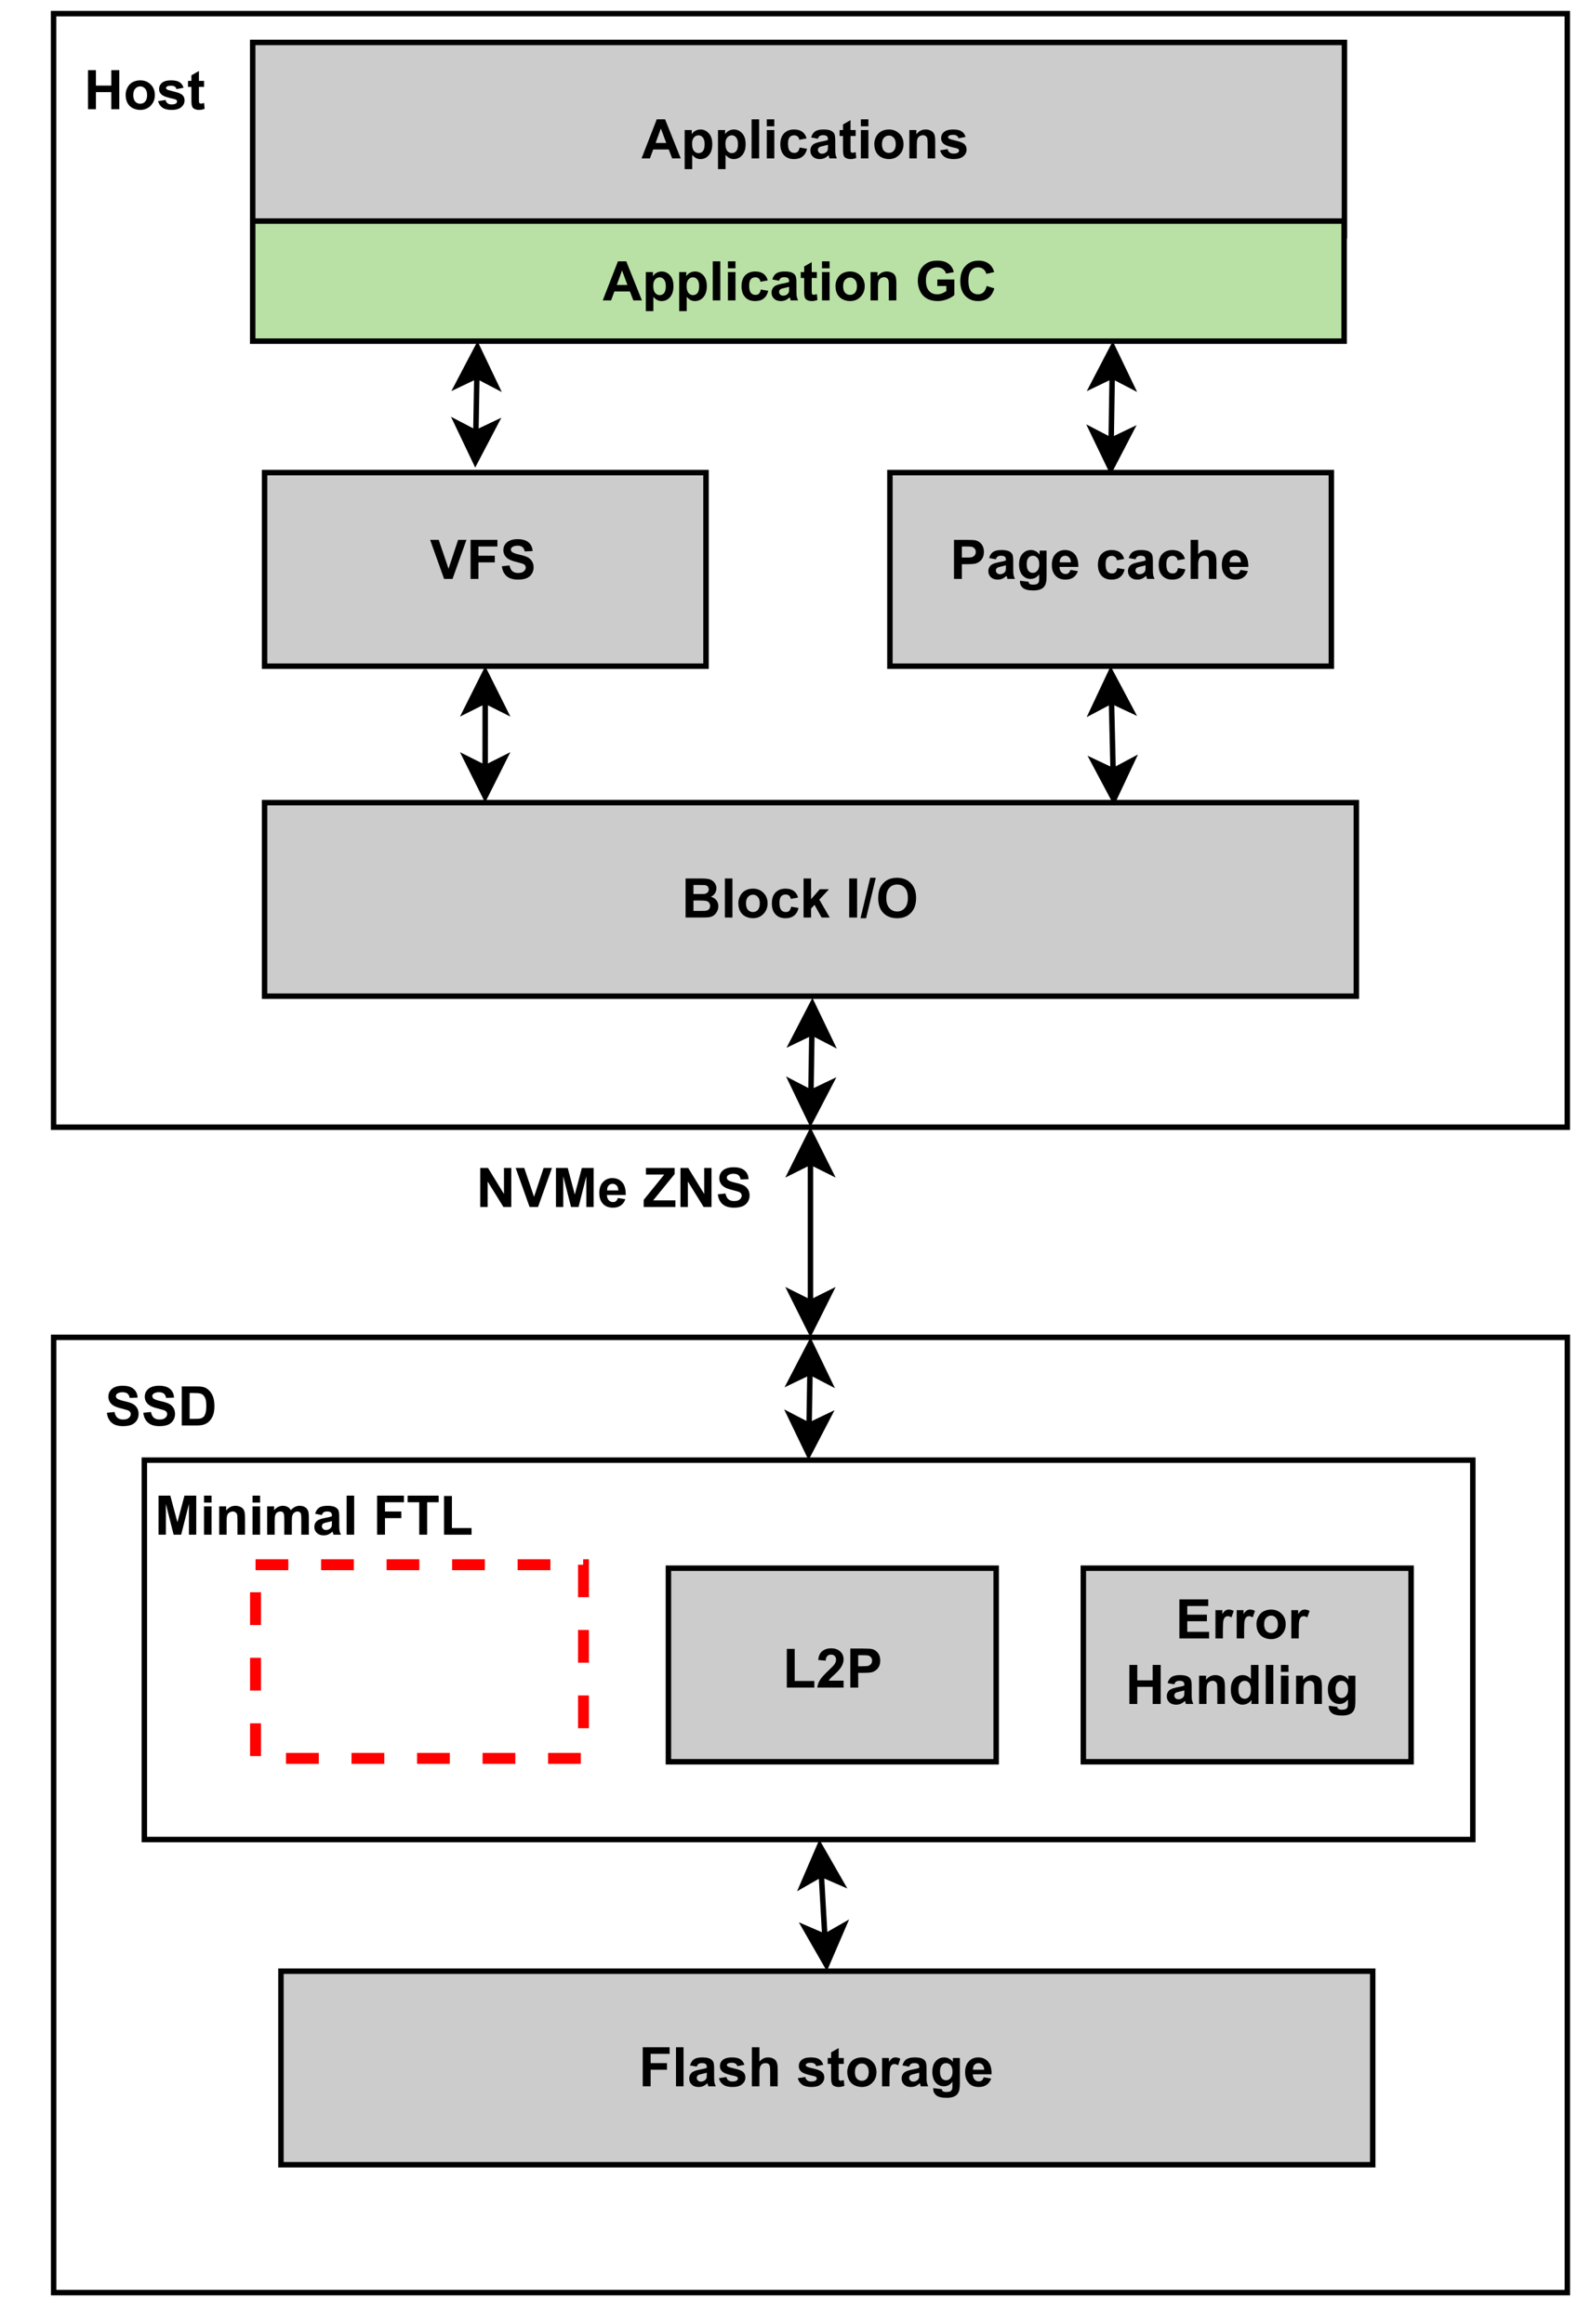 <?xml version="1.0" encoding="UTF-8" standalone="no"?>
<svg 
   width="216pt"
   height="318pt"
   viewBox="0 0 216 318"
   version="1.1"
   id="svg424"
   xmlns:xlink="http://www.w3.org/1999/xlink"
   xmlns="http://www.w3.org/2000/svg"
   xmlns:svg="http://www.w3.org/2000/svg" content="%3Cmxfile%20host%3D%22app.diagrams.net%22%20modified%3D%222022-08-26T10%3A18%3A44.670Z%22%20agent%3D%225.0%20(X11%3B%20Linux%20x86_64)%20AppleWebKit%2F537.36%20(KHTML%2C%20like%20Gecko)%20Chrome%2F102.0.5.167%20Safari%2F537.36%22%20version%3D%2220.2.7%22%20etag%3D%22flvL1GL9S01vVeDQiYcJ%22%20type%3D%22google%22%3E%3Cdiagram%20id%3D%22tMCOd4Pw2JkHUe2HzBI9%22%3E7Vtbc5s4FP41flyNLgjBY%2BzEzc603cxkp9vuGzWKzRSDB%2BPG6a9fyQiMJHDYBBLcsV%2BCDpKA7zs3HSkTMlvvP2TBZvUpDXk8wTDcT8j1BGPkESL%2BSMlTIXEZKgTLLApVp6PgPvrFlRAq6S4K%2BVbrmKdpnEcbXbhIk4Qvck0WZFn6qHd7SGP9qZtgyS3B%2FSKIbek%2FUZivCqmH2VF%2By6Plqnwycv3izjooO6sv2a6CMH2sicjNhMyyNM2Lq%2FV%2BxmMJXolLMW7ecrd6sYwneZcBuBjwM4h36tvUe%2BVP5cdm6S4JuewPJ2T6uIpyfr8JFvLuo6BXyFb5OhYtJC4fojiepXGaHcaS2eEn5OoxPMv5vvVVUQWA0ByernmePYkuagBD2AO%2BVwxTiuNRD7jIP%2F6Ku49HUjCEALqFeFXjhFDgKHGgtGFZPfIImLhQmDXjRxrwc2PxjOl3cbGUF%2FM42K4OkKaZ1Ct1X8xcdbEwFyjlOrBBHC0Tcb0QaHGB7lRiGQmVvFI31lEYyuHTjG%2BjX8H3w1SSsU0aJfnhE%2Bl0Qq%2FlXLs83RZGJafe5ln6g5esJWnCDSJLUZrkyhYR7ItTDwHm6py6EPgEVj9kcerDBj7h68l0LDI%2FRUm0DmSf%2Bd8fz5OlQ1u9M%2BqDMuhTgJBGGaM%2B8P1TZugNRBnt238Z6OmoC49W6GQz9L0YBCTApzq6LrXdmkOAQ2xMXR%2FQ16PqPo8qT8IrGUmlsgsHt40WB7SCLLfFNXx1Mky0xfAlz%2B94FolX5pmkKUqWqjPfR%2FlXeS2%2BsGh9q9253tcbT6pRvDYPjXC%2BTXfZgmsRsHi0plQdWKsxQhs0vJRlPA7y6Kf%2BEk0EqSfcSWdQUwqhdgA6RuQzeC6%2BSY2sR3xrMs%2BajEFjMkWEOdlBb6rP76RK7HczUOgxQLDp6kogHQwajJWJIcxWD8R6sFVvjLbawe6YbXflt4zI8Nxj9lh5Y%2BelhoddwDynVBw9k3WZkY32Z4L%2BGDVEEJw91dy5bH6r3zs69EOr9OgDRQFqa2O1mBuVMhpRwHTcnZWRIDsKmCGlPxUsF%2B6n1kmfv3wSiyP47%2Bf7yxJJywipyLeJEa%2BhFWTYQBl2meqfou7%2B%2FvrCmZkkQGON5NicOUNxdlZlHd83yzoiSgLmnyoBuINWdVBTWWes%2BImMBEDYlpC%2BN5J2TeUjvjtPx9B7JQXLGNzOHAMUv53LaKqkGG7%2BRuSCWSXNSvFtkISxzOwuIUDL1nyrkCNW3theHjZFbqcPSjuUcUbjxRCmwGcttuA6DqCOBdzAtX1k1y6mcbr4IUR%2FirF%2Fnadu9%2B7FkOcBl7Qyx4CwhBOV4cHy1g6FkRFpPwHMQklhSCEF5Wr0DbW%2FqWxgBISrzSYW2pxHabK9eH%2FdKBzgt1UJKfQsNofaIMFNK%2B%2FxmsGJIEAFpNA2Eg1D4PmDGQRuWgiPFUmRQADqjhXJpuWp4VruDlvlcBEsVpctc51a4revGiS1DZnSYN6lw%2FmHL%2FNLQU%2F3cg41Cx4ttA212Gs46WDR8Z4bvI5bL%2B7%2FISvV7uRUhV82qlkn3fd%2BSWfy3nCn1zM2nMpq1P%2Bu8SNXX39S19Cd%2Fgr8XQ5ivKdGYYgnXbeLXqhM5XJb29GE41MwdKLmRI5u6AXnCk7M7Hr2zD1q39gPrODum5VN2lfbLGWeN6ltl6LJM9ulsvUSz4htZSbdQ905ekvMjFSKDuctO5yKGc%2BW%2FLM6Vuk5Y15dzwFE9M087QiV83f0tL1X1cZxnku3%2FIbt9bYzXBg67ZrROR8%2FqyM63f0BJX7NHyCAIBrEH5zHWTLqWcHKfWmwItCezIx8%2FVk9aSoiGsv823SbX9b5mmdhgiONIqeh1Nakcn2s8cnA5cqpfwOvqAVxyB%2BCXZz3BKHcFzEqJcSunWPYgGH5ua%2FCED%2Bv97U9ENHzw%2BxiAxqBjIDywGzFoF3oQk0M9mIFQ57kUbhZKct8rlKWMNiuDhMfaSj%2FXxD3ZiFO%2B86hPP1jnzfo9cSPaB7%2FW7EILcf%2F%2BSQ3%2FwE%3D%3C%2Fdiagram%3E%3C%2Fmxfile%3E">
  <defs
     id="defs114">
    <g
       id="g112">
      <g
         id="glyph-0-0" />
      <g
         id="glyph-0-1">
        <path
           d="M 0.547 0 L 0.547 -5.344 L 4.219 -5.344 L 4.219 -4.438 L 1.625 -4.438 L 1.625 -3.172 L 3.859 -3.172 L 3.859 -2.266 L 1.625 -2.266 L 1.625 0 Z M 0.547 0 "
           id="path3" />
      </g>
      <g
         id="glyph-0-2">
        <path
           d="M 0.531 0 L 0.531 -5.344 L 1.562 -5.344 L 1.562 0 Z M 0.531 0 "
           id="path6" />
      </g>
      <g
         id="glyph-0-3">
        <path
           d="M 1.297 -2.688 L 0.375 -2.859 C 0.477 -3.234 0.656 -3.508 0.906 -3.688 C 1.164 -3.863 1.547 -3.953 2.047 -3.953 C 2.504 -3.953 2.844 -3.898 3.062 -3.797 C 3.289 -3.691 3.445 -3.555 3.531 -3.391 C 3.625 -3.223 3.672 -2.914 3.672 -2.469 L 3.672 -1.266 C 3.672 -0.93 3.688 -0.68 3.719 -0.516 C 3.75 -0.359 3.812 -0.188 3.906 0 L 2.891 0 C 2.859 -0.07 2.828 -0.172 2.797 -0.297 C 2.773 -0.359 2.758 -0.398 2.75 -0.422 C 2.57 -0.254 2.383 -0.125 2.188 -0.031 C 1.988 0.051 1.773 0.094 1.547 0.094 C 1.148 0.094 0.836 -0.016 0.609 -0.234 C 0.379 -0.453 0.266 -0.727 0.266 -1.062 C 0.266 -1.281 0.316 -1.473 0.422 -1.641 C 0.523 -1.816 0.672 -1.945 0.859 -2.031 C 1.047 -2.125 1.316 -2.207 1.672 -2.281 C 2.148 -2.363 2.484 -2.445 2.672 -2.531 L 2.672 -2.625 C 2.672 -2.82 2.617 -2.961 2.516 -3.047 C 2.422 -3.129 2.242 -3.172 1.984 -3.172 C 1.797 -3.172 1.648 -3.133 1.547 -3.062 C 1.441 -3 1.359 -2.875 1.297 -2.688 Z M 2.672 -1.859 C 2.535 -1.816 2.328 -1.766 2.047 -1.703 C 1.766 -1.641 1.578 -1.582 1.484 -1.531 C 1.359 -1.426 1.297 -1.301 1.297 -1.156 C 1.297 -1.02 1.348 -0.898 1.453 -0.797 C 1.555 -0.691 1.691 -0.641 1.859 -0.641 C 2.047 -0.641 2.223 -0.695 2.391 -0.812 C 2.516 -0.906 2.598 -1.02 2.641 -1.156 C 2.66 -1.238 2.672 -1.406 2.672 -1.656 Z M 2.672 -1.859 "
           id="path9" />
      </g>
      <g
         id="glyph-0-4">
        <path
           d="M 0.172 -1.109 L 1.203 -1.266 C 1.242 -1.066 1.332 -0.914 1.469 -0.812 C 1.602 -0.707 1.789 -0.656 2.031 -0.656 C 2.289 -0.656 2.488 -0.703 2.625 -0.797 C 2.719 -0.867 2.766 -0.961 2.766 -1.078 C 2.766 -1.148 2.738 -1.211 2.688 -1.266 C 2.633 -1.316 2.52 -1.363 2.344 -1.406 C 1.52 -1.582 1 -1.75 0.781 -1.906 C 0.469 -2.113 0.312 -2.398 0.312 -2.766 C 0.312 -3.109 0.441 -3.391 0.703 -3.609 C 0.973 -3.836 1.391 -3.953 1.953 -3.953 C 2.484 -3.953 2.875 -3.863 3.125 -3.688 C 3.383 -3.52 3.562 -3.27 3.656 -2.938 L 2.688 -2.75 C 2.656 -2.906 2.578 -3.02 2.453 -3.094 C 2.336 -3.176 2.176 -3.219 1.969 -3.219 C 1.695 -3.219 1.504 -3.18 1.391 -3.109 C 1.305 -3.055 1.266 -2.988 1.266 -2.906 C 1.266 -2.832 1.301 -2.77 1.375 -2.719 C 1.469 -2.645 1.785 -2.547 2.328 -2.422 C 2.867 -2.305 3.25 -2.156 3.469 -1.969 C 3.688 -1.789 3.797 -1.535 3.797 -1.203 C 3.797 -0.848 3.645 -0.539 3.344 -0.281 C 3.051 -0.031 2.613 0.094 2.031 0.094 C 1.5 0.094 1.078 -0.008 0.766 -0.219 C 0.461 -0.438 0.266 -0.734 0.172 -1.109 Z M 0.172 -1.109 "
           id="path12" />
      </g>
      <g
         id="glyph-0-5">
        <path
           d="M 1.562 -5.344 L 1.562 -3.375 C 1.883 -3.758 2.281 -3.953 2.75 -3.953 C 2.977 -3.953 3.188 -3.91 3.375 -3.828 C 3.57 -3.742 3.719 -3.633 3.812 -3.5 C 3.906 -3.363 3.969 -3.211 4 -3.047 C 4.039 -2.879 4.062 -2.617 4.062 -2.266 L 4.062 0 L 3.031 0 L 3.031 -2.047 C 3.031 -2.453 3.008 -2.707 2.969 -2.812 C 2.938 -2.926 2.867 -3.016 2.766 -3.078 C 2.672 -3.141 2.551 -3.172 2.406 -3.172 C 2.227 -3.172 2.07 -3.129 1.938 -3.047 C 1.812 -2.961 1.719 -2.836 1.656 -2.672 C 1.594 -2.504 1.562 -2.258 1.562 -1.938 L 1.562 0 L 0.531 0 L 0.531 -5.344 Z M 1.562 -5.344 "
           id="path15" />
      </g>
      <g
         id="glyph-0-6" />
      <g
         id="glyph-0-7">
        <path
           d="M 2.312 -3.875 L 2.312 -3.062 L 1.609 -3.062 L 1.609 -1.5 C 1.609 -1.176 1.613 -0.988 1.625 -0.938 C 1.645 -0.883 1.676 -0.844 1.719 -0.812 C 1.77 -0.781 1.828 -0.766 1.891 -0.766 C 1.984 -0.766 2.125 -0.797 2.312 -0.859 L 2.391 -0.062 C 2.148 0.039 1.883 0.094 1.594 0.094 C 1.406 0.094 1.234 0.062 1.078 0 C 0.93 -0.062 0.82 -0.141 0.75 -0.234 C 0.688 -0.336 0.641 -0.473 0.609 -0.641 C 0.586 -0.766 0.578 -1.008 0.578 -1.375 L 0.578 -3.062 L 0.109 -3.062 L 0.109 -3.875 L 0.578 -3.875 L 0.578 -4.641 L 1.609 -5.234 L 1.609 -3.875 Z M 2.312 -3.875 "
           id="path19" />
      </g>
      <g
         id="glyph-0-8">
        <path
           d="M 0.297 -1.984 C 0.297 -2.328 0.379 -2.656 0.547 -2.969 C 0.711 -3.289 0.945 -3.535 1.25 -3.703 C 1.562 -3.867 1.91 -3.953 2.297 -3.953 C 2.879 -3.953 3.359 -3.758 3.734 -3.375 C 4.109 -3 4.297 -2.523 4.297 -1.953 C 4.297 -1.359 4.102 -0.867 3.719 -0.484 C 3.344 -0.098 2.867 0.094 2.297 0.094 C 1.941 0.094 1.602 0.016 1.281 -0.141 C 0.957 -0.305 0.711 -0.547 0.547 -0.859 C 0.379 -1.172 0.297 -1.547 0.297 -1.984 Z M 1.344 -1.938 C 1.344 -1.551 1.43 -1.254 1.609 -1.047 C 1.797 -0.848 2.023 -0.75 2.297 -0.75 C 2.566 -0.75 2.789 -0.848 2.969 -1.047 C 3.145 -1.254 3.234 -1.551 3.234 -1.938 C 3.234 -2.32 3.145 -2.613 2.969 -2.812 C 2.789 -3.02 2.566 -3.125 2.297 -3.125 C 2.023 -3.125 1.797 -3.02 1.609 -2.812 C 1.43 -2.613 1.344 -2.32 1.344 -1.938 Z M 1.344 -1.938 "
           id="path22" />
      </g>
      <g
         id="glyph-0-9">
        <path
           d="M 1.516 0 L 0.5 0 L 0.5 -3.875 L 1.438 -3.875 L 1.438 -3.328 C 1.602 -3.586 1.75 -3.754 1.875 -3.828 C 2.008 -3.91 2.16 -3.953 2.328 -3.953 C 2.555 -3.953 2.781 -3.891 3 -3.766 L 2.688 -2.875 C 2.508 -2.988 2.348 -3.047 2.203 -3.047 C 2.055 -3.047 1.93 -3.004 1.828 -2.922 C 1.734 -2.836 1.656 -2.691 1.594 -2.484 C 1.539 -2.285 1.516 -1.859 1.516 -1.203 Z M 1.516 0 "
           id="path25" />
      </g>
      <g
         id="glyph-0-10">
        <path
           d="M 0.438 0.25 L 1.609 0.391 C 1.629 0.535 1.676 0.629 1.75 0.672 C 1.844 0.742 1.992 0.781 2.203 0.781 C 2.473 0.781 2.676 0.742 2.812 0.672 C 2.895 0.617 2.961 0.531 3.016 0.406 C 3.047 0.32 3.062 0.164 3.062 -0.062 L 3.062 -0.625 C 2.75 -0.207 2.363 0 1.906 0 C 1.383 0 0.969 -0.219 0.656 -0.656 C 0.426 -1.008 0.312 -1.441 0.312 -1.953 C 0.312 -2.609 0.469 -3.102 0.781 -3.438 C 1.094 -3.781 1.477 -3.953 1.938 -3.953 C 2.414 -3.953 2.812 -3.742 3.125 -3.328 L 3.125 -3.875 L 4.078 -3.875 L 4.078 -0.391 C 4.078 0.055 4.039 0.395 3.969 0.625 C 3.895 0.852 3.789 1.031 3.656 1.156 C 3.52 1.289 3.336 1.395 3.109 1.469 C 2.879 1.539 2.594 1.578 2.25 1.578 C 1.594 1.578 1.125 1.461 0.844 1.234 C 0.57 1.004 0.438 0.719 0.438 0.375 C 0.438 0.344 0.438 0.301 0.438 0.25 Z M 1.359 -2.016 C 1.359 -1.609 1.438 -1.305 1.594 -1.109 C 1.75 -0.922 1.945 -0.828 2.188 -0.828 C 2.438 -0.828 2.645 -0.926 2.812 -1.125 C 2.988 -1.32 3.078 -1.609 3.078 -1.984 C 3.078 -2.391 2.992 -2.688 2.828 -2.875 C 2.66 -3.07 2.453 -3.172 2.203 -3.172 C 1.953 -3.172 1.75 -3.078 1.594 -2.891 C 1.438 -2.703 1.359 -2.41 1.359 -2.016 Z M 1.359 -2.016 "
           id="path28" />
      </g>
      <g
         id="glyph-0-11">
        <path
           d="M 2.781 -1.234 L 3.797 -1.062 C 3.672 -0.688 3.461 -0.398 3.172 -0.203 C 2.891 -0.004 2.535 0.094 2.109 0.094 C 1.441 0.094 0.945 -0.129 0.625 -0.578 C 0.363 -0.922 0.234 -1.363 0.234 -1.906 C 0.234 -2.551 0.398 -3.051 0.734 -3.406 C 1.078 -3.77 1.504 -3.953 2.016 -3.953 C 2.586 -3.953 3.039 -3.758 3.375 -3.375 C 3.707 -3 3.867 -2.422 3.859 -1.641 L 1.281 -1.641 C 1.289 -1.336 1.375 -1.098 1.531 -0.922 C 1.688 -0.754 1.883 -0.672 2.125 -0.672 C 2.281 -0.672 2.41 -0.711 2.516 -0.797 C 2.629 -0.891 2.719 -1.035 2.781 -1.234 Z M 2.844 -2.266 C 2.832 -2.566 2.754 -2.789 2.609 -2.938 C 2.461 -3.094 2.285 -3.172 2.078 -3.172 C 1.848 -3.172 1.66 -3.094 1.516 -2.938 C 1.367 -2.77 1.301 -2.547 1.312 -2.266 Z M 2.844 -2.266 "
           id="path31" />
      </g>
      <g
         id="glyph-0-12">
        <path
           d="M 0.531 0 L 0.531 -5.344 L 2.141 -5.344 L 3.109 -1.703 L 4.078 -5.344 L 5.688 -5.344 L 5.688 0 L 4.688 0 L 4.688 -4.203 L 3.625 0 L 2.594 0 L 1.531 -4.203 L 1.531 0 Z M 0.531 0 "
           id="path34" />
      </g>
      <g
         id="glyph-0-13">
        <path
           d="M 0.531 -4.391 L 0.531 -5.344 L 1.562 -5.344 L 1.562 -4.391 Z M 0.531 0 L 0.531 -3.875 L 1.562 -3.875 L 1.562 0 Z M 0.531 0 "
           id="path37" />
      </g>
      <g
         id="glyph-0-14">
        <path
           d="M 4.062 0 L 3.031 0 L 3.031 -1.984 C 3.031 -2.398 3.008 -2.664 2.969 -2.781 C 2.926 -2.906 2.852 -3 2.75 -3.062 C 2.656 -3.133 2.539 -3.172 2.406 -3.172 C 2.227 -3.172 2.066 -3.125 1.922 -3.031 C 1.773 -2.938 1.676 -2.805 1.625 -2.641 C 1.57 -2.484 1.547 -2.188 1.547 -1.75 L 1.547 0 L 0.531 0 L 0.531 -3.875 L 1.484 -3.875 L 1.484 -3.297 C 1.816 -3.734 2.238 -3.953 2.75 -3.953 C 2.977 -3.953 3.188 -3.91 3.375 -3.828 C 3.562 -3.754 3.703 -3.656 3.797 -3.531 C 3.898 -3.406 3.969 -3.258 4 -3.094 C 4.039 -2.938 4.062 -2.707 4.062 -2.406 Z M 4.062 0 "
           id="path40" />
      </g>
      <g
         id="glyph-0-15">
        <path
           d="M 0.453 -3.875 L 1.406 -3.875 L 1.406 -3.344 C 1.738 -3.75 2.141 -3.953 2.609 -3.953 C 2.859 -3.953 3.07 -3.898 3.25 -3.797 C 3.438 -3.703 3.586 -3.551 3.703 -3.344 C 3.867 -3.551 4.051 -3.703 4.25 -3.797 C 4.445 -3.898 4.66 -3.953 4.891 -3.953 C 5.172 -3.953 5.41 -3.895 5.609 -3.781 C 5.805 -3.664 5.953 -3.5 6.047 -3.281 C 6.117 -3.113 6.156 -2.844 6.156 -2.469 L 6.156 0 L 5.125 0 L 5.125 -2.219 C 5.125 -2.602 5.094 -2.848 5.031 -2.953 C 4.938 -3.098 4.789 -3.172 4.594 -3.172 C 4.445 -3.172 4.312 -3.125 4.188 -3.031 C 4.062 -2.945 3.969 -2.82 3.906 -2.656 C 3.852 -2.488 3.828 -2.223 3.828 -1.859 L 3.828 0 L 2.797 0 L 2.797 -2.125 C 2.797 -2.5 2.773 -2.738 2.734 -2.844 C 2.703 -2.957 2.648 -3.039 2.578 -3.094 C 2.504 -3.145 2.398 -3.172 2.266 -3.172 C 2.109 -3.172 1.961 -3.129 1.828 -3.047 C 1.703 -2.961 1.613 -2.836 1.562 -2.672 C 1.508 -2.516 1.484 -2.25 1.484 -1.875 L 1.484 0 L 0.453 0 Z M 0.453 -3.875 "
           id="path43" />
      </g>
      <g
         id="glyph-0-16">
        <path
           d="M 1.75 0 L 1.75 -4.438 L 0.156 -4.438 L 0.156 -5.344 L 4.406 -5.344 L 4.406 -4.438 L 2.828 -4.438 L 2.828 0 Z M 1.75 0 "
           id="path46" />
      </g>
      <g
         id="glyph-0-17">
        <path
           d="M 0.578 0 L 0.578 -5.297 L 1.656 -5.297 L 1.656 -0.906 L 4.344 -0.906 L 4.344 0 Z M 0.578 0 "
           id="path49" />
      </g>
      <g
         id="glyph-0-18">
        <path
           d="M 0.547 0 L 0.547 -5.344 L 1.609 -5.344 L 3.797 -1.781 L 3.797 -5.344 L 4.797 -5.344 L 4.797 0 L 3.719 0 L 1.562 -3.484 L 1.562 0 Z M 0.547 0 "
           id="path52" />
      </g>
      <g
         id="glyph-0-19">
        <path
           d="M 1.906 0 L 0 -5.344 L 1.172 -5.344 L 2.516 -1.391 L 3.828 -5.344 L 4.969 -5.344 L 3.062 0 Z M 1.906 0 "
           id="path55" />
      </g>
      <g
         id="glyph-0-20">
        <path
           d="M 0.078 0 L 0.078 -0.969 L 2.891 -4.438 L 0.391 -4.438 L 0.391 -5.344 L 4.312 -5.344 L 4.312 -4.5 L 1.375 -0.906 L 4.422 -0.906 L 4.422 0 Z M 0.078 0 "
           id="path58" />
      </g>
      <g
         id="glyph-0-21">
        <path
           d="M 0.266 -1.734 L 1.312 -1.844 C 1.383 -1.488 1.516 -1.227 1.703 -1.062 C 1.898 -0.895 2.16 -0.812 2.484 -0.812 C 2.836 -0.812 3.098 -0.883 3.266 -1.031 C 3.441 -1.188 3.531 -1.359 3.531 -1.547 C 3.531 -1.68 3.492 -1.789 3.422 -1.875 C 3.348 -1.969 3.219 -2.047 3.031 -2.109 C 2.906 -2.148 2.617 -2.227 2.172 -2.344 C 1.598 -2.488 1.191 -2.664 0.953 -2.875 C 0.629 -3.164 0.469 -3.523 0.469 -3.953 C 0.469 -4.223 0.539 -4.473 0.688 -4.703 C 0.844 -4.941 1.066 -5.125 1.359 -5.25 C 1.648 -5.375 2.004 -5.438 2.422 -5.438 C 3.086 -5.438 3.586 -5.289 3.922 -5 C 4.266 -4.707 4.445 -4.312 4.469 -3.812 L 3.391 -3.766 C 3.336 -4.047 3.234 -4.242 3.078 -4.359 C 2.93 -4.484 2.707 -4.547 2.406 -4.547 C 2.094 -4.547 1.848 -4.477 1.672 -4.344 C 1.555 -4.27 1.5 -4.16 1.5 -4.016 C 1.5 -3.891 1.551 -3.781 1.656 -3.688 C 1.789 -3.57 2.117 -3.453 2.641 -3.328 C 3.172 -3.211 3.562 -3.086 3.812 -2.953 C 4.062 -2.816 4.254 -2.633 4.391 -2.406 C 4.535 -2.176 4.609 -1.895 4.609 -1.562 C 4.609 -1.25 4.523 -0.957 4.359 -0.688 C 4.191 -0.426 3.953 -0.227 3.641 -0.094 C 3.328 0.031 2.938 0.094 2.469 0.094 C 1.801 0.094 1.285 -0.062 0.922 -0.375 C 0.555 -0.688 0.336 -1.141 0.266 -1.734 Z M 0.266 -1.734 "
           id="path61" />
      </g>
      <g
         id="glyph-0-22">
        <path
           d="M 0.547 -5.344 L 2.516 -5.344 C 2.961 -5.344 3.301 -5.312 3.531 -5.25 C 3.844 -5.156 4.109 -4.988 4.328 -4.75 C 4.555 -4.508 4.727 -4.219 4.844 -3.875 C 4.957 -3.539 5.016 -3.125 5.016 -2.625 C 5.016 -2.188 4.961 -1.805 4.859 -1.484 C 4.723 -1.098 4.531 -0.785 4.281 -0.547 C 4.094 -0.359 3.844 -0.211 3.531 -0.109 C 3.289 -0.035 2.973 0 2.578 0 L 0.547 0 Z M 1.625 -4.438 L 1.625 -0.906 L 2.422 -0.906 C 2.723 -0.906 2.941 -0.922 3.078 -0.953 C 3.254 -0.992 3.398 -1.066 3.516 -1.172 C 3.629 -1.273 3.723 -1.445 3.797 -1.688 C 3.867 -1.926 3.906 -2.254 3.906 -2.672 C 3.906 -3.086 3.867 -3.406 3.797 -3.625 C 3.723 -3.844 3.617 -4.016 3.484 -4.141 C 3.359 -4.266 3.191 -4.348 2.984 -4.391 C 2.836 -4.422 2.547 -4.438 2.109 -4.438 Z M 1.625 -4.438 "
           id="path64" />
      </g>
      <g
         id="glyph-0-23">
        <path
           d="M 3.781 -0.953 L 3.781 0 L 0.188 0 C 0.227 -0.363 0.344 -0.703 0.531 -1.016 C 0.727 -1.336 1.113 -1.77 1.688 -2.312 C 2.145 -2.738 2.426 -3.031 2.531 -3.188 C 2.676 -3.395 2.75 -3.602 2.75 -3.812 C 2.75 -4.039 2.688 -4.211 2.562 -4.328 C 2.438 -4.453 2.27 -4.516 2.062 -4.516 C 1.844 -4.516 1.672 -4.445 1.547 -4.312 C 1.422 -4.188 1.348 -3.977 1.328 -3.688 L 0.312 -3.781 C 0.363 -4.344 0.551 -4.75 0.875 -5 C 1.195 -5.25 1.598 -5.375 2.078 -5.375 C 2.609 -5.375 3.023 -5.227 3.328 -4.938 C 3.629 -4.656 3.781 -4.301 3.781 -3.875 C 3.781 -3.633 3.734 -3.406 3.641 -3.188 C 3.555 -2.969 3.422 -2.742 3.234 -2.516 C 3.109 -2.348 2.883 -2.113 2.562 -1.812 C 2.238 -1.52 2.035 -1.328 1.953 -1.234 C 1.867 -1.141 1.801 -1.047 1.75 -0.953 Z M 3.781 -0.953 "
           id="path67" />
      </g>
      <g
         id="glyph-0-24">
        <path
           d="M 0.547 0 L 0.547 -5.344 L 2.281 -5.344 C 2.938 -5.344 3.363 -5.316 3.562 -5.266 C 3.863 -5.18 4.117 -5.004 4.328 -4.734 C 4.535 -4.473 4.641 -4.129 4.641 -3.703 C 4.641 -3.367 4.578 -3.086 4.453 -2.859 C 4.336 -2.641 4.188 -2.469 4 -2.344 C 3.82 -2.219 3.641 -2.133 3.453 -2.094 C 3.191 -2.039 2.816 -2.016 2.328 -2.016 L 1.625 -2.016 L 1.625 0 Z M 1.625 -4.438 L 1.625 -2.922 L 2.219 -2.922 C 2.645 -2.922 2.926 -2.945 3.062 -3 C 3.207 -3.062 3.32 -3.148 3.406 -3.266 C 3.488 -3.391 3.531 -3.531 3.531 -3.688 C 3.531 -3.883 3.473 -4.047 3.359 -4.172 C 3.242 -4.297 3.098 -4.375 2.922 -4.406 C 2.797 -4.426 2.535 -4.438 2.141 -4.438 Z M 1.625 -4.438 "
           id="path70" />
      </g>
      <g
         id="glyph-0-25">
        <path
           d="M 0.547 0 L 0.547 -5.344 L 4.5 -5.344 L 4.5 -4.438 L 1.625 -4.438 L 1.625 -3.25 L 4.312 -3.25 L 4.312 -2.359 L 1.625 -2.359 L 1.625 -0.906 L 4.609 -0.906 L 4.609 0 Z M 0.547 0 "
           id="path73" />
      </g>
      <g
         id="glyph-0-26">
        <path
           d="M 0.547 0 L 0.547 -5.344 L 1.625 -5.344 L 1.625 -3.234 L 3.734 -3.234 L 3.734 -5.344 L 4.828 -5.344 L 4.828 0 L 3.734 0 L 3.734 -2.344 L 1.625 -2.344 L 1.625 0 Z M 0.547 0 "
           id="path76" />
      </g>
      <g
         id="glyph-0-27">
        <path
           d="M 4.094 0 L 3.141 0 L 3.141 -0.562 C 2.984 -0.344 2.797 -0.176 2.578 -0.062 C 2.359 0.039 2.141 0.094 1.922 0.094 C 1.484 0.094 1.102 -0.082 0.781 -0.438 C 0.469 -0.801 0.312 -1.305 0.312 -1.953 C 0.312 -2.609 0.461 -3.102 0.766 -3.438 C 1.078 -3.781 1.469 -3.953 1.938 -3.953 C 2.375 -3.953 2.75 -3.773 3.062 -3.422 L 3.062 -5.344 L 4.094 -5.344 Z M 1.359 -2.016 C 1.359 -1.609 1.414 -1.312 1.531 -1.125 C 1.688 -0.852 1.914 -0.719 2.219 -0.719 C 2.457 -0.719 2.656 -0.816 2.812 -1.016 C 2.977 -1.223 3.062 -1.523 3.062 -1.922 C 3.062 -2.367 2.977 -2.688 2.812 -2.875 C 2.656 -3.07 2.453 -3.172 2.203 -3.172 C 1.961 -3.172 1.758 -3.07 1.594 -2.875 C 1.438 -2.688 1.359 -2.398 1.359 -2.016 Z M 1.359 -2.016 "
           id="path79" />
      </g>
      <g
         id="glyph-0-28">
        <path
           d="M 0.547 -5.344 L 2.688 -5.344 C 3.102 -5.344 3.414 -5.32 3.625 -5.281 C 3.832 -5.25 4.02 -5.176 4.188 -5.062 C 4.352 -4.957 4.488 -4.812 4.594 -4.625 C 4.707 -4.438 4.766 -4.227 4.766 -4 C 4.766 -3.75 4.695 -3.52 4.562 -3.312 C 4.426 -3.102 4.242 -2.945 4.016 -2.844 C 4.336 -2.75 4.586 -2.586 4.766 -2.359 C 4.941 -2.129 5.031 -1.859 5.031 -1.547 C 5.031 -1.305 4.973 -1.07 4.859 -0.844 C 4.742 -0.613 4.586 -0.426 4.391 -0.281 C 4.191 -0.145 3.953 -0.062 3.672 -0.031 C 3.492 -0.008 3.055 0 2.359 0 L 0.547 0 Z M 1.625 -4.453 L 1.625 -3.219 L 2.328 -3.219 C 2.754 -3.219 3.02 -3.223 3.125 -3.234 C 3.301 -3.254 3.441 -3.316 3.547 -3.422 C 3.66 -3.535 3.719 -3.676 3.719 -3.844 C 3.719 -4.008 3.672 -4.145 3.578 -4.25 C 3.484 -4.352 3.348 -4.414 3.172 -4.438 C 3.066 -4.445 2.758 -4.453 2.25 -4.453 Z M 1.625 -2.328 L 1.625 -0.906 L 2.625 -0.906 C 3.008 -0.906 3.254 -0.914 3.359 -0.938 C 3.523 -0.969 3.656 -1.035 3.75 -1.141 C 3.852 -1.254 3.906 -1.406 3.906 -1.594 C 3.906 -1.758 3.863 -1.895 3.781 -2 C 3.707 -2.113 3.598 -2.195 3.453 -2.25 C 3.305 -2.301 2.988 -2.328 2.5 -2.328 Z M 1.625 -2.328 "
           id="path82" />
      </g>
      <g
         id="glyph-0-29">
        <path
           d="M 3.906 -2.734 L 2.906 -2.547 C 2.875 -2.742 2.797 -2.895 2.672 -3 C 2.547 -3.102 2.391 -3.156 2.203 -3.156 C 1.941 -3.156 1.734 -3.066 1.578 -2.891 C 1.43 -2.711 1.359 -2.414 1.359 -2 C 1.359 -1.539 1.438 -1.219 1.594 -1.031 C 1.75 -0.844 1.957 -0.75 2.219 -0.75 C 2.414 -0.75 2.57 -0.801 2.688 -0.906 C 2.812 -1.02 2.898 -1.211 2.953 -1.484 L 3.969 -1.312 C 3.863 -0.852 3.66 -0.504 3.359 -0.266 C 3.066 -0.023 2.672 0.094 2.172 0.094 C 1.598 0.094 1.145 -0.082 0.812 -0.438 C 0.477 -0.801 0.312 -1.301 0.312 -1.938 C 0.312 -2.57 0.477 -3.066 0.812 -3.422 C 1.156 -3.773 1.613 -3.953 2.188 -3.953 C 2.656 -3.953 3.031 -3.848 3.312 -3.641 C 3.594 -3.441 3.789 -3.141 3.906 -2.734 Z M 3.906 -2.734 "
           id="path85" />
      </g>
      <g
         id="glyph-0-30">
        <path
           d="M 0.5 0 L 0.5 -5.344 L 1.531 -5.344 L 1.531 -2.516 L 2.719 -3.875 L 3.984 -3.875 L 2.656 -2.453 L 4.078 0 L 2.969 0 L 2 -1.734 L 1.531 -1.234 L 1.531 0 Z M 0.5 0 "
           id="path88" />
      </g>
      <g
         id="glyph-0-31">
        <path
           d="M 0.516 0 L 0.516 -5.344 L 1.594 -5.344 L 1.594 0 Z M 0.516 0 "
           id="path91" />
      </g>
      <g
         id="glyph-0-32">
        <path
           d="M -0.016 0.094 L 1.312 -5.438 L 2.078 -5.438 L 0.75 0.094 Z M -0.016 0.094 "
           id="path94" />
      </g>
      <g
         id="glyph-0-33">
        <path
           d="M 0.328 -2.641 C 0.328 -3.18 0.406 -3.641 0.562 -4.016 C 0.688 -4.285 0.852 -4.523 1.062 -4.734 C 1.27 -4.953 1.5 -5.113 1.75 -5.219 C 2.082 -5.363 2.469 -5.438 2.906 -5.438 C 3.695 -5.438 4.328 -5.191 4.797 -4.703 C 5.273 -4.211 5.516 -3.535 5.516 -2.672 C 5.516 -1.805 5.281 -1.129 4.812 -0.641 C 4.344 -0.148 3.711 0.094 2.922 0.094 C 2.129 0.094 1.5 -0.145 1.031 -0.625 C 0.562 -1.113 0.328 -1.785 0.328 -2.641 Z M 1.438 -2.672 C 1.438 -2.066 1.578 -1.609 1.859 -1.297 C 2.141 -0.984 2.492 -0.828 2.922 -0.828 C 3.348 -0.828 3.695 -0.984 3.969 -1.297 C 4.25 -1.609 4.391 -2.07 4.391 -2.688 C 4.391 -3.301 4.254 -3.758 3.984 -4.062 C 3.723 -4.363 3.367 -4.516 2.922 -4.516 C 2.473 -4.516 2.113 -4.359 1.844 -4.047 C 1.57 -3.742 1.438 -3.285 1.438 -2.672 Z M 1.438 -2.672 "
           id="path97" />
      </g>
      <g
         id="glyph-0-34">
        <path
           d="M 5.359 0 L 4.188 0 L 3.719 -1.219 L 1.594 -1.219 L 1.141 0 L 0 0 L 2.078 -5.344 L 3.219 -5.344 Z M 3.375 -2.109 L 2.641 -4.094 L 1.922 -2.109 Z M 3.375 -2.109 "
           id="path100" />
      </g>
      <g
         id="glyph-0-35">
        <path
           d="M 0.5 -3.875 L 1.469 -3.875 L 1.469 -3.297 C 1.582 -3.492 1.742 -3.648 1.953 -3.766 C 2.172 -3.891 2.41 -3.953 2.672 -3.953 C 3.117 -3.953 3.5 -3.773 3.812 -3.422 C 4.125 -3.078 4.281 -2.586 4.281 -1.953 C 4.281 -1.305 4.125 -0.801 3.812 -0.438 C 3.5 -0.082 3.113 0.094 2.656 0.094 C 2.445 0.094 2.254 0.051 2.078 -0.031 C 1.898 -0.125 1.719 -0.273 1.531 -0.484 L 1.531 1.469 L 0.5 1.469 Z M 1.516 -2 C 1.516 -1.562 1.598 -1.238 1.766 -1.031 C 1.941 -0.82 2.156 -0.719 2.406 -0.719 C 2.645 -0.719 2.844 -0.812 3 -1 C 3.156 -1.195 3.234 -1.516 3.234 -1.953 C 3.234 -2.359 3.148 -2.66 2.984 -2.859 C 2.828 -3.055 2.629 -3.156 2.391 -3.156 C 2.141 -3.156 1.93 -3.055 1.766 -2.859 C 1.598 -2.672 1.516 -2.383 1.516 -2 Z M 1.516 -2 "
           id="path103" />
      </g>
      <g
         id="glyph-0-36">
        <path
           d="M 3.031 -1.969 L 3.031 -2.859 L 5.359 -2.859 L 5.359 -0.734 C 5.129 -0.516 4.801 -0.32 4.375 -0.156 C 3.945 0.008 3.516 0.094 3.078 0.094 C 2.516 0.094 2.023 -0.02 1.609 -0.25 C 1.191 -0.488 0.879 -0.828 0.672 -1.266 C 0.461 -1.703 0.359 -2.176 0.359 -2.688 C 0.359 -3.25 0.473 -3.742 0.703 -4.172 C 0.941 -4.609 1.285 -4.941 1.734 -5.172 C 2.078 -5.348 2.504 -5.438 3.016 -5.438 C 3.68 -5.438 4.195 -5.297 4.562 -5.016 C 4.938 -4.742 5.176 -4.359 5.281 -3.859 L 4.219 -3.672 C 4.145 -3.93 4.004 -4.133 3.797 -4.281 C 3.586 -4.438 3.328 -4.516 3.016 -4.516 C 2.547 -4.516 2.172 -4.363 1.891 -4.062 C 1.609 -3.77 1.469 -3.328 1.469 -2.734 C 1.469 -2.098 1.609 -1.617 1.891 -1.297 C 2.172 -0.984 2.539 -0.828 3 -0.828 C 3.227 -0.828 3.453 -0.867 3.672 -0.953 C 3.898 -1.047 4.098 -1.156 4.266 -1.281 L 4.266 -1.969 Z M 3.031 -1.969 "
           id="path106" />
      </g>
      <g
         id="glyph-0-37">
        <path
           d="M 3.969 -1.969 L 5.016 -1.641 C 4.848 -1.055 4.578 -0.617 4.203 -0.328 C 3.836 -0.047 3.367 0.094 2.797 0.094 C 2.078 0.094 1.488 -0.145 1.031 -0.625 C 0.582 -1.113 0.359 -1.781 0.359 -2.625 C 0.359 -3.508 0.586 -4.195 1.047 -4.688 C 1.504 -5.188 2.109 -5.438 2.859 -5.438 C 3.516 -5.438 4.047 -5.242 4.453 -4.859 C 4.691 -4.629 4.875 -4.301 5 -3.875 L 3.922 -3.625 C 3.859 -3.895 3.727 -4.109 3.531 -4.266 C 3.332 -4.43 3.086 -4.516 2.797 -4.516 C 2.398 -4.516 2.078 -4.367 1.828 -4.078 C 1.586 -3.797 1.469 -3.336 1.469 -2.703 C 1.469 -2.023 1.586 -1.539 1.828 -1.25 C 2.078 -0.969 2.395 -0.828 2.781 -0.828 C 3.062 -0.828 3.305 -0.914 3.516 -1.094 C 3.723 -1.281 3.875 -1.57 3.969 -1.969 Z M 3.969 -1.969 "
           id="path109" />
      </g>
    </g>
  </defs>
  <path
     fill-rule="nonzero"
     fill="rgb(79.999%, 79.999%, 79.999%)"
     fill-opacity="1"
     stroke-width="1"
     stroke-linecap="butt"
     stroke-linejoin="miter"
     stroke="rgb(0%, 0%, 0%)"
     stroke-opacity="1"
     stroke-miterlimit="4"
     d="M 50.98 360.619 L 251.042 360.619 L 251.042 396.081 L 50.98 396.081 Z M 50.98 360.619 "
     transform="matrix(0.747, 0, 0, 0.747, 0.374, 0.374)"
     id="path116" />
  <g
     fill="#000000"
     fill-opacity="1"
     id="g144">
    <use
       xlink:href="#glyph-0-1"
       x="87.435"
       y="285.509"
       id="use118" />
    <use
       xlink:href="#glyph-0-2"
       x="92"
       y="285.509"
       id="use120" />
    <use
       xlink:href="#glyph-0-3"
       x="94.077"
       y="285.509"
       id="use122" />
    <use
       xlink:href="#glyph-0-4"
       x="98.233"
       y="285.509"
       id="use124" />
    <use
       xlink:href="#glyph-0-5"
       x="102.39"
       y="285.509"
       id="use126" />
    <use
       xlink:href="#glyph-0-6"
       x="106.956"
       y="285.509"
       id="use128" />
    <use
       xlink:href="#glyph-0-4"
       x="109.032"
       y="285.509"
       id="use130" />
    <use
       xlink:href="#glyph-0-7"
       x="113.189"
       y="285.509"
       id="use132" />
    <use
       xlink:href="#glyph-0-8"
       x="115.678"
       y="285.509"
       id="use134" />
    <use
       xlink:href="#glyph-0-9"
       x="120.243"
       y="285.509"
       id="use136" />
    <use
       xlink:href="#glyph-0-3"
       x="123.152"
       y="285.509"
       id="use138" />
    <use
       xlink:href="#glyph-0-10"
       x="127.308"
       y="285.509"
       id="use140" />
    <use
       xlink:href="#glyph-0-11"
       x="131.874"
       y="285.509"
       id="use142" />
  </g>
  <g
     fill="#000000"
     fill-opacity="1"
     id="g168">
    <use
       xlink:href="#glyph-0-12"
       x="21.173"
       y="210.021"
       id="use146" />
    <use
       xlink:href="#glyph-0-13"
       x="27.399"
       y="210.021"
       id="use148" />
    <use
       xlink:href="#glyph-0-14"
       x="29.475"
       y="210.021"
       id="use150" />
    <use
       xlink:href="#glyph-0-13"
       x="34.04"
       y="210.021"
       id="use152" />
    <use
       xlink:href="#glyph-0-15"
       x="36.117"
       y="210.021"
       id="use154" />
    <use
       xlink:href="#glyph-0-3"
       x="42.763"
       y="210.021"
       id="use156" />
    <use
       xlink:href="#glyph-0-2"
       x="46.919"
       y="210.021"
       id="use158" />
    <use
       xlink:href="#glyph-0-6"
       x="48.996"
       y="210.021"
       id="use160" />
    <use
       xlink:href="#glyph-0-1"
       x="51.072"
       y="210.021"
       id="use162" />
    <use
       xlink:href="#glyph-0-16"
       x="55.638"
       y="210.021"
       id="use164" />
    <use
       xlink:href="#glyph-0-17"
       x="60.203"
       y="210.021"
       id="use166" />
  </g>
  <path
     fill="none"
     stroke-width="1"
     stroke-linecap="butt"
     stroke-linejoin="miter"
     stroke="rgb(0%, 0%, 0%)"
     stroke-opacity="1"
     stroke-miterlimit="4"
     d="M 25.951 266.999 L 269.382 266.999 L 269.382 336.499 L 25.951 336.499 Z M 25.951 266.999 "
     transform="matrix(0.747, 0, 0, 0.747, 0.374, 0.374)"
     id="path170" />
  <path
     fill="none"
     stroke-width="1"
     stroke-linecap="butt"
     stroke-linejoin="miter"
     stroke="rgb(0%, 0%, 0%)"
     stroke-opacity="1"
     stroke-miterlimit="10"
     d="M 150.648 354.259 L 150 342.86 "
     transform="matrix(0.747, 0, 0, 0.747, 0.374, 0.374)"
     id="path172" />
  <path
     fill-rule="nonzero"
     fill="rgb(0%, 0%, 0%)"
     fill-opacity="1"
     stroke-width="1"
     stroke-linecap="butt"
     stroke-linejoin="miter"
     stroke="rgb(0%, 0%, 0%)"
     stroke-opacity="1"
     stroke-miterlimit="10"
     d="M 150.951 359.501 L 147.057 352.712 L 150.648 354.259 L 154.04 352.32 Z M 150.951 359.501 "
     transform="matrix(0.747, 0, 0, 0.747, 0.374, 0.374)"
     id="path174" />
  <path
     fill-rule="nonzero"
     fill="rgb(0%, 0%, 0%)"
     fill-opacity="1"
     stroke-width="1"
     stroke-linecap="butt"
     stroke-linejoin="miter"
     stroke="rgb(0%, 0%, 0%)"
     stroke-opacity="1"
     stroke-miterlimit="10"
     d="M 149.702 337.618 L 153.59 344.412 L 150 342.86 L 146.608 344.799 Z M 149.702 337.618 "
     transform="matrix(0.747, 0, 0, 0.747, 0.374, 0.374)"
     id="path176" />
  <path
     fill="none"
     stroke-width="1"
     stroke-linecap="butt"
     stroke-linejoin="miter"
     stroke="rgb(0%, 0%, 0%)"
     stroke-opacity="1"
     stroke-miterlimit="4"
     d="M 9.331 244.499 L 286.702 244.499 L 286.702 419.5 L 9.331 419.5 Z M 9.331 244.499 "
     transform="matrix(0.747, 0, 0, 0.747, 0.374, 0.374)"
     id="path178" />
  <path
     fill="none"
     stroke-width="1"
     stroke-linecap="butt"
     stroke-linejoin="miter"
     stroke="rgb(0%, 0%, 0%)"
     stroke-opacity="1"
     stroke-miterlimit="10"
     d="M 148.009 238.128 L 148.009 212.372 "
     transform="matrix(0.747, 0, 0, 0.747, 0.374, 0.374)"
     id="path180" />
  <path
     fill-rule="nonzero"
     fill="rgb(0%, 0%, 0%)"
     fill-opacity="1"
     stroke-width="1"
     stroke-linecap="butt"
     stroke-linejoin="miter"
     stroke="rgb(0%, 0%, 0%)"
     stroke-opacity="1"
     stroke-miterlimit="10"
     d="M 148.009 243.38 L 144.512 236.382 L 148.009 238.128 L 151.51 236.382 Z M 148.009 243.38 "
     transform="matrix(0.747, 0, 0, 0.747, 0.374, 0.374)"
     id="path182" />
  <path
     fill-rule="nonzero"
     fill="rgb(0%, 0%, 0%)"
     fill-opacity="1"
     stroke-width="1"
     stroke-linecap="butt"
     stroke-linejoin="miter"
     stroke="rgb(0%, 0%, 0%)"
     stroke-opacity="1"
     stroke-miterlimit="10"
     d="M 148.009 207.119 L 151.51 214.118 L 148.009 212.372 L 144.512 214.118 Z M 148.009 207.119 "
     transform="matrix(0.747, 0, 0, 0.747, 0.374, 0.374)"
     id="path184" />
  <path
     fill="none"
     stroke-width="1"
     stroke-linecap="butt"
     stroke-linejoin="miter"
     stroke="rgb(0%, 0%, 0%)"
     stroke-opacity="1"
     stroke-miterlimit="10"
     d="M 147.758 260.628 L 147.92 250.87 "
     transform="matrix(0.747, 0, 0, 0.747, 0.374, 0.374)"
     id="path186" />
  <path
     fill-rule="nonzero"
     fill="rgb(0%, 0%, 0%)"
     fill-opacity="1"
     stroke-width="1"
     stroke-linecap="butt"
     stroke-linejoin="miter"
     stroke="rgb(0%, 0%, 0%)"
     stroke-opacity="1"
     stroke-miterlimit="10"
     d="M 147.679 265.88 L 144.287 258.83 L 147.758 260.628 L 151.291 258.939 Z M 147.679 265.88 "
     transform="matrix(0.747, 0, 0, 0.747, 0.374, 0.374)"
     id="path188" />
  <path
     fill-rule="nonzero"
     fill="rgb(0%, 0%, 0%)"
     fill-opacity="1"
     stroke-width="1"
     stroke-linecap="butt"
     stroke-linejoin="miter"
     stroke="rgb(0%, 0%, 0%)"
     stroke-opacity="1"
     stroke-miterlimit="10"
     d="M 147.998 245.622 L 151.39 252.668 L 147.92 250.87 L 144.392 252.558 Z M 147.998 245.622 "
     transform="matrix(0.747, 0, 0, 0.747, 0.374, 0.374)"
     id="path190" />
  <g
     fill="#000000"
     fill-opacity="1"
     id="g208">
    <use
       xlink:href="#glyph-0-18"
       x="65.188"
       y="165.176"
       id="use192" />
    <use
       xlink:href="#glyph-0-19"
       x="70.585"
       y="165.176"
       id="use194" />
    <use
       xlink:href="#glyph-0-12"
       x="75.57"
       y="165.176"
       id="use196" />
    <use
       xlink:href="#glyph-0-11"
       x="81.796"
       y="165.176"
       id="use198" />
    <use
       xlink:href="#glyph-0-6"
       x="85.953"
       y="165.176"
       id="use200" />
    <use
       xlink:href="#glyph-0-20"
       x="88.03"
       y="165.176"
       id="use202" />
    <use
       xlink:href="#glyph-0-18"
       x="92.595"
       y="165.176"
       id="use204" />
    <use
       xlink:href="#glyph-0-21"
       x="97.993"
       y="165.176"
       id="use206" />
  </g>
  <g
     fill="#000000"
     fill-opacity="1"
     id="g216">
    <use
       xlink:href="#glyph-0-21"
       x="14.364"
       y="195.073"
       id="use210" />
    <use
       xlink:href="#glyph-0-21"
       x="19.349"
       y="195.073"
       id="use212" />
    <use
       xlink:href="#glyph-0-22"
       x="24.334"
       y="195.073"
       id="use214" />
  </g>
  <path
     fill-rule="nonzero"
     fill="rgb(79.999%, 79.999%, 79.999%)"
     fill-opacity="1"
     stroke-width="1"
     stroke-linecap="butt"
     stroke-linejoin="miter"
     stroke="rgb(0%, 0%, 0%)"
     stroke-opacity="1"
     stroke-miterlimit="4"
     d="M 121.981 286.791 L 182.038 286.791 L 182.038 322.252 L 121.981 322.252 Z M 121.981 286.791 "
     transform="matrix(0.747, 0, 0, 0.747, 0.374, 0.374)"
     id="path218" />
  <path
     fill-rule="nonzero"
     fill="rgb(79.999%, 79.999%, 79.999%)"
     fill-opacity="1"
     stroke-width="1"
     stroke-linecap="butt"
     stroke-linejoin="miter"
     stroke="rgb(0%, 0%, 0%)"
     stroke-opacity="1"
     stroke-miterlimit="4"
     d="M 198.01 286.791 L 258.072 286.791 L 258.072 322.252 L 198.01 322.252 Z M 198.01 286.791 "
     transform="matrix(0.747, 0, 0, 0.747, 0.374, 0.374)"
     id="path220" />
  <g
     fill="#000000"
     fill-opacity="1"
     id="g228">
    <use
       xlink:href="#glyph-0-17"
       x="107.124"
       y="230.948"
       id="use222" />
    <use
       xlink:href="#glyph-0-23"
       x="111.69"
       y="230.948"
       id="use224" />
    <use
       xlink:href="#glyph-0-24"
       x="115.846"
       y="230.948"
       id="use226" />
  </g>
  <g
     fill="#000000"
     fill-opacity="1"
     id="g240">
    <use
       xlink:href="#glyph-0-25"
       x="160.891"
       y="224.221"
       id="use230" />
    <use
       xlink:href="#glyph-0-9"
       x="165.876"
       y="224.221"
       id="use232" />
    <use
       xlink:href="#glyph-0-9"
       x="168.784"
       y="224.221"
       id="use234" />
    <use
       xlink:href="#glyph-0-8"
       x="171.693"
       y="224.221"
       id="use236" />
    <use
       xlink:href="#glyph-0-9"
       x="176.258"
       y="224.221"
       id="use238" />
  </g>
  <g
     fill="#000000"
     fill-opacity="1"
     id="g244">
    <use
       xlink:href="#glyph-0-6"
       x="179.167"
       y="224.221"
       id="use242" />
  </g>
  <g
     fill="#000000"
     fill-opacity="1"
     id="g262">
    <use
       xlink:href="#glyph-0-26"
       x="154.047"
       y="233.19"
       id="use246" />
    <use
       xlink:href="#glyph-0-3"
       x="159.445"
       y="233.19"
       id="use248" />
    <use
       xlink:href="#glyph-0-14"
       x="163.601"
       y="233.19"
       id="use250" />
    <use
       xlink:href="#glyph-0-27"
       x="168.167"
       y="233.19"
       id="use252" />
    <use
       xlink:href="#glyph-0-2"
       x="172.732"
       y="233.19"
       id="use254" />
    <use
       xlink:href="#glyph-0-13"
       x="174.809"
       y="233.19"
       id="use256" />
    <use
       xlink:href="#glyph-0-14"
       x="176.885"
       y="233.19"
       id="use258" />
    <use
       xlink:href="#glyph-0-10"
       x="181.451"
       y="233.19"
       id="use260" />
  </g>
  <path
     fill-rule="nonzero"
     fill="rgb(79.999%, 79.999%, 79.999%)"
     fill-opacity="1"
     stroke-width="1"
     stroke-linecap="butt"
     stroke-linejoin="miter"
     stroke="rgb(0%, 0%, 0%)"
     stroke-opacity="1"
     stroke-miterlimit="4"
     d="M 47.98 146.54 L 248.042 146.54 L 248.042 182.001 L 47.98 182.001 Z M 47.98 146.54 "
     transform="matrix(0.747, 0, 0, 0.747, 0.374, 0.374)"
     id="path264" />
  <g
     fill="#000000"
     fill-opacity="1"
     id="g284">
    <use
       xlink:href="#glyph-0-28"
       x="93.297"
       y="125.564"
       id="use266" />
    <use
       xlink:href="#glyph-0-2"
       x="98.695"
       y="125.564"
       id="use268" />
    <use
       xlink:href="#glyph-0-8"
       x="100.771"
       y="125.564"
       id="use270" />
    <use
       xlink:href="#glyph-0-29"
       x="105.337"
       y="125.564"
       id="use272" />
    <use
       xlink:href="#glyph-0-30"
       x="109.493"
       y="125.564"
       id="use274" />
    <use
       xlink:href="#glyph-0-6"
       x="113.65"
       y="125.564"
       id="use276" />
    <use
       xlink:href="#glyph-0-31"
       x="115.727"
       y="125.564"
       id="use278" />
    <use
       xlink:href="#glyph-0-32"
       x="117.803"
       y="125.564"
       id="use280" />
    <use
       xlink:href="#glyph-0-33"
       x="119.88"
       y="125.564"
       id="use282" />
  </g>
  <path
     fill-rule="nonzero"
     fill="rgb(79.999%, 79.999%, 79.999%)"
     fill-opacity="1"
     stroke-width="1"
     stroke-linecap="butt"
     stroke-linejoin="miter"
     stroke="rgb(0%, 0%, 0%)"
     stroke-opacity="1"
     stroke-miterlimit="4"
     d="M 45.801 7.272 L 245.858 7.272 L 245.858 42.728 L 45.801 42.728 Z M 45.801 7.272 "
     transform="matrix(0.747, 0, 0, 0.747, 0.374, 0.374)"
     id="path286" />
  <g
     fill="#000000"
     fill-opacity="1"
     id="g312">
    <use
       xlink:href="#glyph-0-34"
       x="87.82"
       y="21.675"
       id="use288" />
    <use
       xlink:href="#glyph-0-35"
       x="93.218"
       y="21.675"
       id="use290" />
    <use
       xlink:href="#glyph-0-35"
       x="97.783"
       y="21.675"
       id="use292" />
    <use
       xlink:href="#glyph-0-2"
       x="102.348"
       y="21.675"
       id="use294" />
    <use
       xlink:href="#glyph-0-13"
       x="104.425"
       y="21.675"
       id="use296" />
    <use
       xlink:href="#glyph-0-29"
       x="106.502"
       y="21.675"
       id="use298" />
    <use
       xlink:href="#glyph-0-3"
       x="110.658"
       y="21.675"
       id="use300" />
    <use
       xlink:href="#glyph-0-7"
       x="114.815"
       y="21.675"
       id="use302" />
    <use
       xlink:href="#glyph-0-13"
       x="117.304"
       y="21.675"
       id="use304" />
    <use
       xlink:href="#glyph-0-8"
       x="119.38"
       y="21.675"
       id="use306" />
    <use
       xlink:href="#glyph-0-14"
       x="123.946"
       y="21.675"
       id="use308" />
    <use
       xlink:href="#glyph-0-4"
       x="128.511"
       y="21.675"
       id="use310" />
  </g>
  <path
     fill-rule="nonzero"
     fill="rgb(79.999%, 79.999%, 79.999%)"
     fill-opacity="1"
     stroke-width="1"
     stroke-linecap="butt"
     stroke-linejoin="miter"
     stroke="rgb(0%, 0%, 0%)"
     stroke-opacity="1"
     stroke-miterlimit="4"
     d="M 47.98 86.081 L 128.87 86.081 L 128.87 121.542 L 47.98 121.542 Z M 47.98 86.081 "
     transform="matrix(0.747, 0, 0, 0.747, 0.374, 0.374)"
     id="path314" />
  <path
     fill-rule="nonzero"
     fill="rgb(79.999%, 79.999%, 79.999%)"
     fill-opacity="1"
     stroke-width="1"
     stroke-linecap="butt"
     stroke-linejoin="miter"
     stroke="rgb(0%, 0%, 0%)"
     stroke-opacity="1"
     stroke-miterlimit="4"
     d="M 162.569 86.081 L 243.459 86.081 L 243.459 121.542 L 162.569 121.542 Z M 162.569 86.081 "
     transform="matrix(0.747, 0, 0, 0.747, 0.374, 0.374)"
     id="path316" />
  <g
     fill="#000000"
     fill-opacity="1"
     id="g338">
    <use
       xlink:href="#glyph-0-24"
       x="130.037"
       y="79.225"
       id="use318" />
    <use
       xlink:href="#glyph-0-3"
       x="135.022"
       y="79.225"
       id="use320" />
    <use
       xlink:href="#glyph-0-10"
       x="139.179"
       y="79.225"
       id="use322" />
    <use
       xlink:href="#glyph-0-11"
       x="143.744"
       y="79.225"
       id="use324" />
    <use
       xlink:href="#glyph-0-6"
       x="147.901"
       y="79.225"
       id="use326" />
    <use
       xlink:href="#glyph-0-29"
       x="149.977"
       y="79.225"
       id="use328" />
    <use
       xlink:href="#glyph-0-3"
       x="154.134"
       y="79.225"
       id="use330" />
    <use
       xlink:href="#glyph-0-29"
       x="158.291"
       y="79.225"
       id="use332" />
    <use
       xlink:href="#glyph-0-5"
       x="162.447"
       y="79.225"
       id="use334" />
    <use
       xlink:href="#glyph-0-11"
       x="167.013"
       y="79.225"
       id="use336" />
  </g>
  <g
     fill="#000000"
     fill-opacity="1"
     id="g346">
    <use
       xlink:href="#glyph-0-19"
       x="58.881"
       y="79.225"
       id="use340" />
    <use
       xlink:href="#glyph-0-1"
       x="63.867"
       y="79.225"
       id="use342" />
    <use
       xlink:href="#glyph-0-21"
       x="68.432"
       y="79.225"
       id="use344" />
  </g>
  <path
     fill="none"
     stroke-width="1"
     stroke-linecap="butt"
     stroke-linejoin="miter"
     stroke="rgb(0%, 0%, 0%)"
     stroke-opacity="1"
     stroke-miterlimit="10"
     d="M 86.698 78.79 L 86.88 68.369 "
     transform="matrix(0.747, 0, 0, 0.747, 0.374, 0.374)"
     id="path348" />
  <path
     fill-rule="nonzero"
     fill="rgb(0%, 0%, 0%)"
     fill-opacity="1"
     stroke-width="1"
     stroke-linecap="butt"
     stroke-linejoin="miter"
     stroke="rgb(0%, 0%, 0%)"
     stroke-opacity="1"
     stroke-miterlimit="10"
     d="M 86.598 84.043 L 83.232 76.982 L 86.698 78.79 L 90.231 77.112 Z M 86.598 84.043 "
     transform="matrix(0.747, 0, 0, 0.747, 0.374, 0.374)"
     id="path350" />
  <path
     fill-rule="nonzero"
     fill="rgb(0%, 0%, 0%)"
     fill-opacity="1"
     stroke-width="1"
     stroke-linecap="butt"
     stroke-linejoin="miter"
     stroke="rgb(0%, 0%, 0%)"
     stroke-opacity="1"
     stroke-miterlimit="10"
     d="M 86.98 63.121 L 90.351 70.182 L 86.88 68.369 L 83.347 70.051 Z M 86.98 63.121 "
     transform="matrix(0.747, 0, 0, 0.747, 0.374, 0.374)"
     id="path352" />
  <path
     fill="none"
     stroke-width="1"
     stroke-linecap="butt"
     stroke-linejoin="miter"
     stroke="rgb(0%, 0%, 0%)"
     stroke-opacity="1"
     stroke-miterlimit="10"
     d="M 88.401 140.169 L 88.412 127.908 "
     transform="matrix(0.747, 0, 0, 0.747, 0.374, 0.374)"
     id="path354" />
  <path
     fill-rule="nonzero"
     fill="rgb(0%, 0%, 0%)"
     fill-opacity="1"
     stroke-width="1"
     stroke-linecap="butt"
     stroke-linejoin="miter"
     stroke="rgb(0%, 0%, 0%)"
     stroke-opacity="1"
     stroke-miterlimit="10"
     d="M 88.391 145.422 L 84.9 138.418 L 88.401 140.169 L 91.898 138.418 Z M 88.391 145.422 "
     transform="matrix(0.747, 0, 0, 0.747, 0.374, 0.374)"
     id="path356" />
  <path
     fill-rule="nonzero"
     fill="rgb(0%, 0%, 0%)"
     fill-opacity="1"
     stroke-width="1"
     stroke-linecap="butt"
     stroke-linejoin="miter"
     stroke="rgb(0%, 0%, 0%)"
     stroke-opacity="1"
     stroke-miterlimit="10"
     d="M 88.412 122.661 L 91.908 129.659 L 88.412 127.908 L 84.91 129.659 Z M 88.412 122.661 "
     transform="matrix(0.747, 0, 0, 0.747, 0.374, 0.374)"
     id="path358" />
  <path
     fill="none"
     stroke-width="1"
     stroke-linecap="butt"
     stroke-linejoin="miter"
     stroke="rgb(0%, 0%, 0%)"
     stroke-opacity="1"
     stroke-miterlimit="10"
     d="M 203.111 80.17 L 203.299 68.369 "
     transform="matrix(0.747, 0, 0, 0.747, 0.374, 0.374)"
     id="path360" />
  <path
     fill-rule="nonzero"
     fill="rgb(0%, 0%, 0%)"
     fill-opacity="1"
     stroke-width="1"
     stroke-linecap="butt"
     stroke-linejoin="miter"
     stroke="rgb(0%, 0%, 0%)"
     stroke-opacity="1"
     stroke-miterlimit="10"
     d="M 203.032 85.422 L 199.64 78.372 L 203.111 80.17 L 206.639 78.482 Z M 203.032 85.422 "
     transform="matrix(0.747, 0, 0, 0.747, 0.374, 0.374)"
     id="path362" />
  <path
     fill-rule="nonzero"
     fill="rgb(0%, 0%, 0%)"
     fill-opacity="1"
     stroke-width="1"
     stroke-linecap="butt"
     stroke-linejoin="miter"
     stroke="rgb(0%, 0%, 0%)"
     stroke-opacity="1"
     stroke-miterlimit="10"
     d="M 203.383 63.121 L 206.769 70.172 L 203.299 68.369 L 199.771 70.062 Z M 203.383 63.121 "
     transform="matrix(0.747, 0, 0, 0.747, 0.374, 0.374)"
     id="path364" />
  <path
     fill="none"
     stroke-width="1"
     stroke-linecap="butt"
     stroke-linejoin="miter"
     stroke="rgb(0%, 0%, 0%)"
     stroke-opacity="1"
     stroke-miterlimit="10"
     d="M 203.471 140.713 L 203.168 127.908 "
     transform="matrix(0.747, 0, 0, 0.747, 0.374, 0.374)"
     id="path366" />
  <path
     fill-rule="nonzero"
     fill="rgb(0%, 0%, 0%)"
     fill-opacity="1"
     stroke-width="1"
     stroke-linecap="butt"
     stroke-linejoin="miter"
     stroke="rgb(0%, 0%, 0%)"
     stroke-opacity="1"
     stroke-miterlimit="10"
     d="M 203.602 145.949 L 199.928 139.04 L 203.471 140.713 L 206.931 138.868 Z M 203.602 145.949 "
     transform="matrix(0.747, 0, 0, 0.747, 0.374, 0.374)"
     id="path368" />
  <path
     fill-rule="nonzero"
     fill="rgb(0%, 0%, 0%)"
     fill-opacity="1"
     stroke-width="1"
     stroke-linecap="butt"
     stroke-linejoin="miter"
     stroke="rgb(0%, 0%, 0%)"
     stroke-opacity="1"
     stroke-miterlimit="10"
     d="M 203.038 122.661 L 206.712 129.57 L 203.168 127.908 L 199.708 129.742 Z M 203.038 122.661 "
     transform="matrix(0.747, 0, 0, 0.747, 0.374, 0.374)"
     id="path370" />
  <path
     fill="none"
     stroke-width="1"
     stroke-linecap="butt"
     stroke-linejoin="miter"
     stroke="rgb(0%, 0%, 0%)"
     stroke-opacity="1"
     stroke-miterlimit="4"
     d="M 9.32 1.998 L 286.692 1.998 L 286.692 206.001 L 9.32 206.001 Z M 9.32 1.998 "
     transform="matrix(0.747, 0, 0, 0.747, 0.374, 0.374)"
     id="path372" />
  <path
     fill="none"
     stroke-width="1"
     stroke-linecap="butt"
     stroke-linejoin="miter"
     stroke="rgb(0%, 0%, 0%)"
     stroke-opacity="1"
     stroke-miterlimit="10"
     d="M 148.27 188.67 L 148.098 199.63 "
     transform="matrix(0.747, 0, 0, 0.747, 0.374, 0.374)"
     id="path374" />
  <path
     fill-rule="nonzero"
     fill="rgb(0%, 0%, 0%)"
     fill-opacity="1"
     stroke-width="1"
     stroke-linecap="butt"
     stroke-linejoin="miter"
     stroke="rgb(0%, 0%, 0%)"
     stroke-opacity="1"
     stroke-miterlimit="10"
     d="M 148.348 183.418 L 151.74 190.468 L 148.27 188.67 L 144.753 190.358 Z M 148.348 183.418 "
     transform="matrix(0.747, 0, 0, 0.747, 0.374, 0.374)"
     id="path376" />
  <path
     fill-rule="nonzero"
     fill="rgb(0%, 0%, 0%)"
     fill-opacity="1"
     stroke-width="1"
     stroke-linecap="butt"
     stroke-linejoin="miter"
     stroke="rgb(0%, 0%, 0%)"
     stroke-opacity="1"
     stroke-miterlimit="10"
     d="M 148.019 204.883 L 144.632 197.832 L 148.098 199.63 L 151.631 197.942 Z M 148.019 204.883 "
     transform="matrix(0.747, 0, 0, 0.747, 0.374, 0.374)"
     id="path378" />
  <g
     fill="#000000"
     fill-opacity="1"
     id="g388">
    <use
       xlink:href="#glyph-0-26"
       x="11.503"
       y="14.948"
       id="use380" />
    <use
       xlink:href="#glyph-0-8"
       x="16.901"
       y="14.948"
       id="use382" />
    <use
       xlink:href="#glyph-0-4"
       x="21.466"
       y="14.948"
       id="use384" />
    <use
       xlink:href="#glyph-0-7"
       x="25.623"
       y="14.948"
       id="use386" />
  </g>
  <path
     fill-rule="nonzero"
     fill="rgb(72.549%, 87.839%, 64.709%)"
     fill-opacity="1"
     stroke-width="1"
     stroke-linecap="butt"
     stroke-linejoin="miter"
     stroke="rgb(0%, 0%, 0%)"
     stroke-opacity="1"
     stroke-miterlimit="4"
     d="M 45.801 40 L 245.8 40 L 245.8 61.998 L 45.801 61.998 Z M 45.801 40 "
     transform="matrix(0.747, 0, 0, 0.747, 0.374, 0.374)"
     id="path390" />
  <g
     fill="#000000"
     fill-opacity="1"
     id="g420">
    <use
       xlink:href="#glyph-0-34"
       x="82.506"
       y="41.107"
       id="use392" />
    <use
       xlink:href="#glyph-0-35"
       x="87.904"
       y="41.107"
       id="use394" />
    <use
       xlink:href="#glyph-0-35"
       x="92.469"
       y="41.107"
       id="use396" />
    <use
       xlink:href="#glyph-0-2"
       x="97.035"
       y="41.107"
       id="use398" />
    <use
       xlink:href="#glyph-0-13"
       x="99.111"
       y="41.107"
       id="use400" />
    <use
       xlink:href="#glyph-0-29"
       x="101.188"
       y="41.107"
       id="use402" />
    <use
       xlink:href="#glyph-0-3"
       x="105.345"
       y="41.107"
       id="use404" />
    <use
       xlink:href="#glyph-0-7"
       x="109.501"
       y="41.107"
       id="use406" />
    <use
       xlink:href="#glyph-0-13"
       x="111.99"
       y="41.107"
       id="use408" />
    <use
       xlink:href="#glyph-0-8"
       x="114.067"
       y="41.107"
       id="use410" />
    <use
       xlink:href="#glyph-0-14"
       x="118.632"
       y="41.107"
       id="use412" />
    <use
       xlink:href="#glyph-0-6"
       x="123.198"
       y="41.107"
       id="use414" />
    <use
       xlink:href="#glyph-0-36"
       x="125.274"
       y="41.107"
       id="use416" />
    <use
       xlink:href="#glyph-0-37"
       x="131.088"
       y="41.107"
       id="use418" />
  </g>
  <path
     fill-rule="nonzero"
     fill="rgb(100%, 0%, 0%)"
     fill-opacity="1"
     d="M 43.949 213.383 L 48.434 213.383 L 48.434 214.879 L 43.949 214.879 Z M 52.918 213.383 L 57.402 213.383 L 57.402 214.879 L 52.918 214.879 Z M 61.887 213.383 L 66.371 213.383 L 66.371 214.879 L 61.887 214.879 Z M 70.855 213.383 L 75.34 213.383 L 75.34 214.879 L 70.855 214.879 Z M 79.824 213.383 L 80.613 213.383 L 80.613 218.57 L 79.121 218.57 L 79.121 214.133 L 79.867 214.133 L 79.867 214.879 L 79.824 214.879 Z M 80.613 223.055 L 80.613 227.539 L 79.121 227.539 L 79.121 223.055 Z M 80.613 232.023 L 80.613 236.508 L 79.121 236.508 L 79.121 232.023 Z M 79.508 241.383 L 75.023 241.383 L 75.023 239.887 L 79.508 239.887 Z M 70.539 241.383 L 66.055 241.383 L 66.055 239.887 L 70.539 239.887 Z M 61.57 241.383 L 57.086 241.383 L 57.086 239.887 L 61.57 239.887 Z M 52.602 241.383 L 48.117 241.383 L 48.117 239.887 L 52.602 239.887 Z M 43.633 241.383 L 39.148 241.383 L 39.148 239.887 L 43.633 239.887 Z M 34.23 240.32 L 34.23 235.836 L 35.727 235.836 L 35.727 240.32 Z M 34.23 231.352 L 34.23 226.867 L 35.727 226.867 L 35.727 231.352 Z M 34.23 222.383 L 34.23 217.898 L 35.727 217.898 L 35.727 222.383 Z M 34.98 213.383 L 39.465 213.383 L 39.465 214.879 L 34.98 214.879 Z M 34.98 213.383 "
     id="path422" />
</svg>
